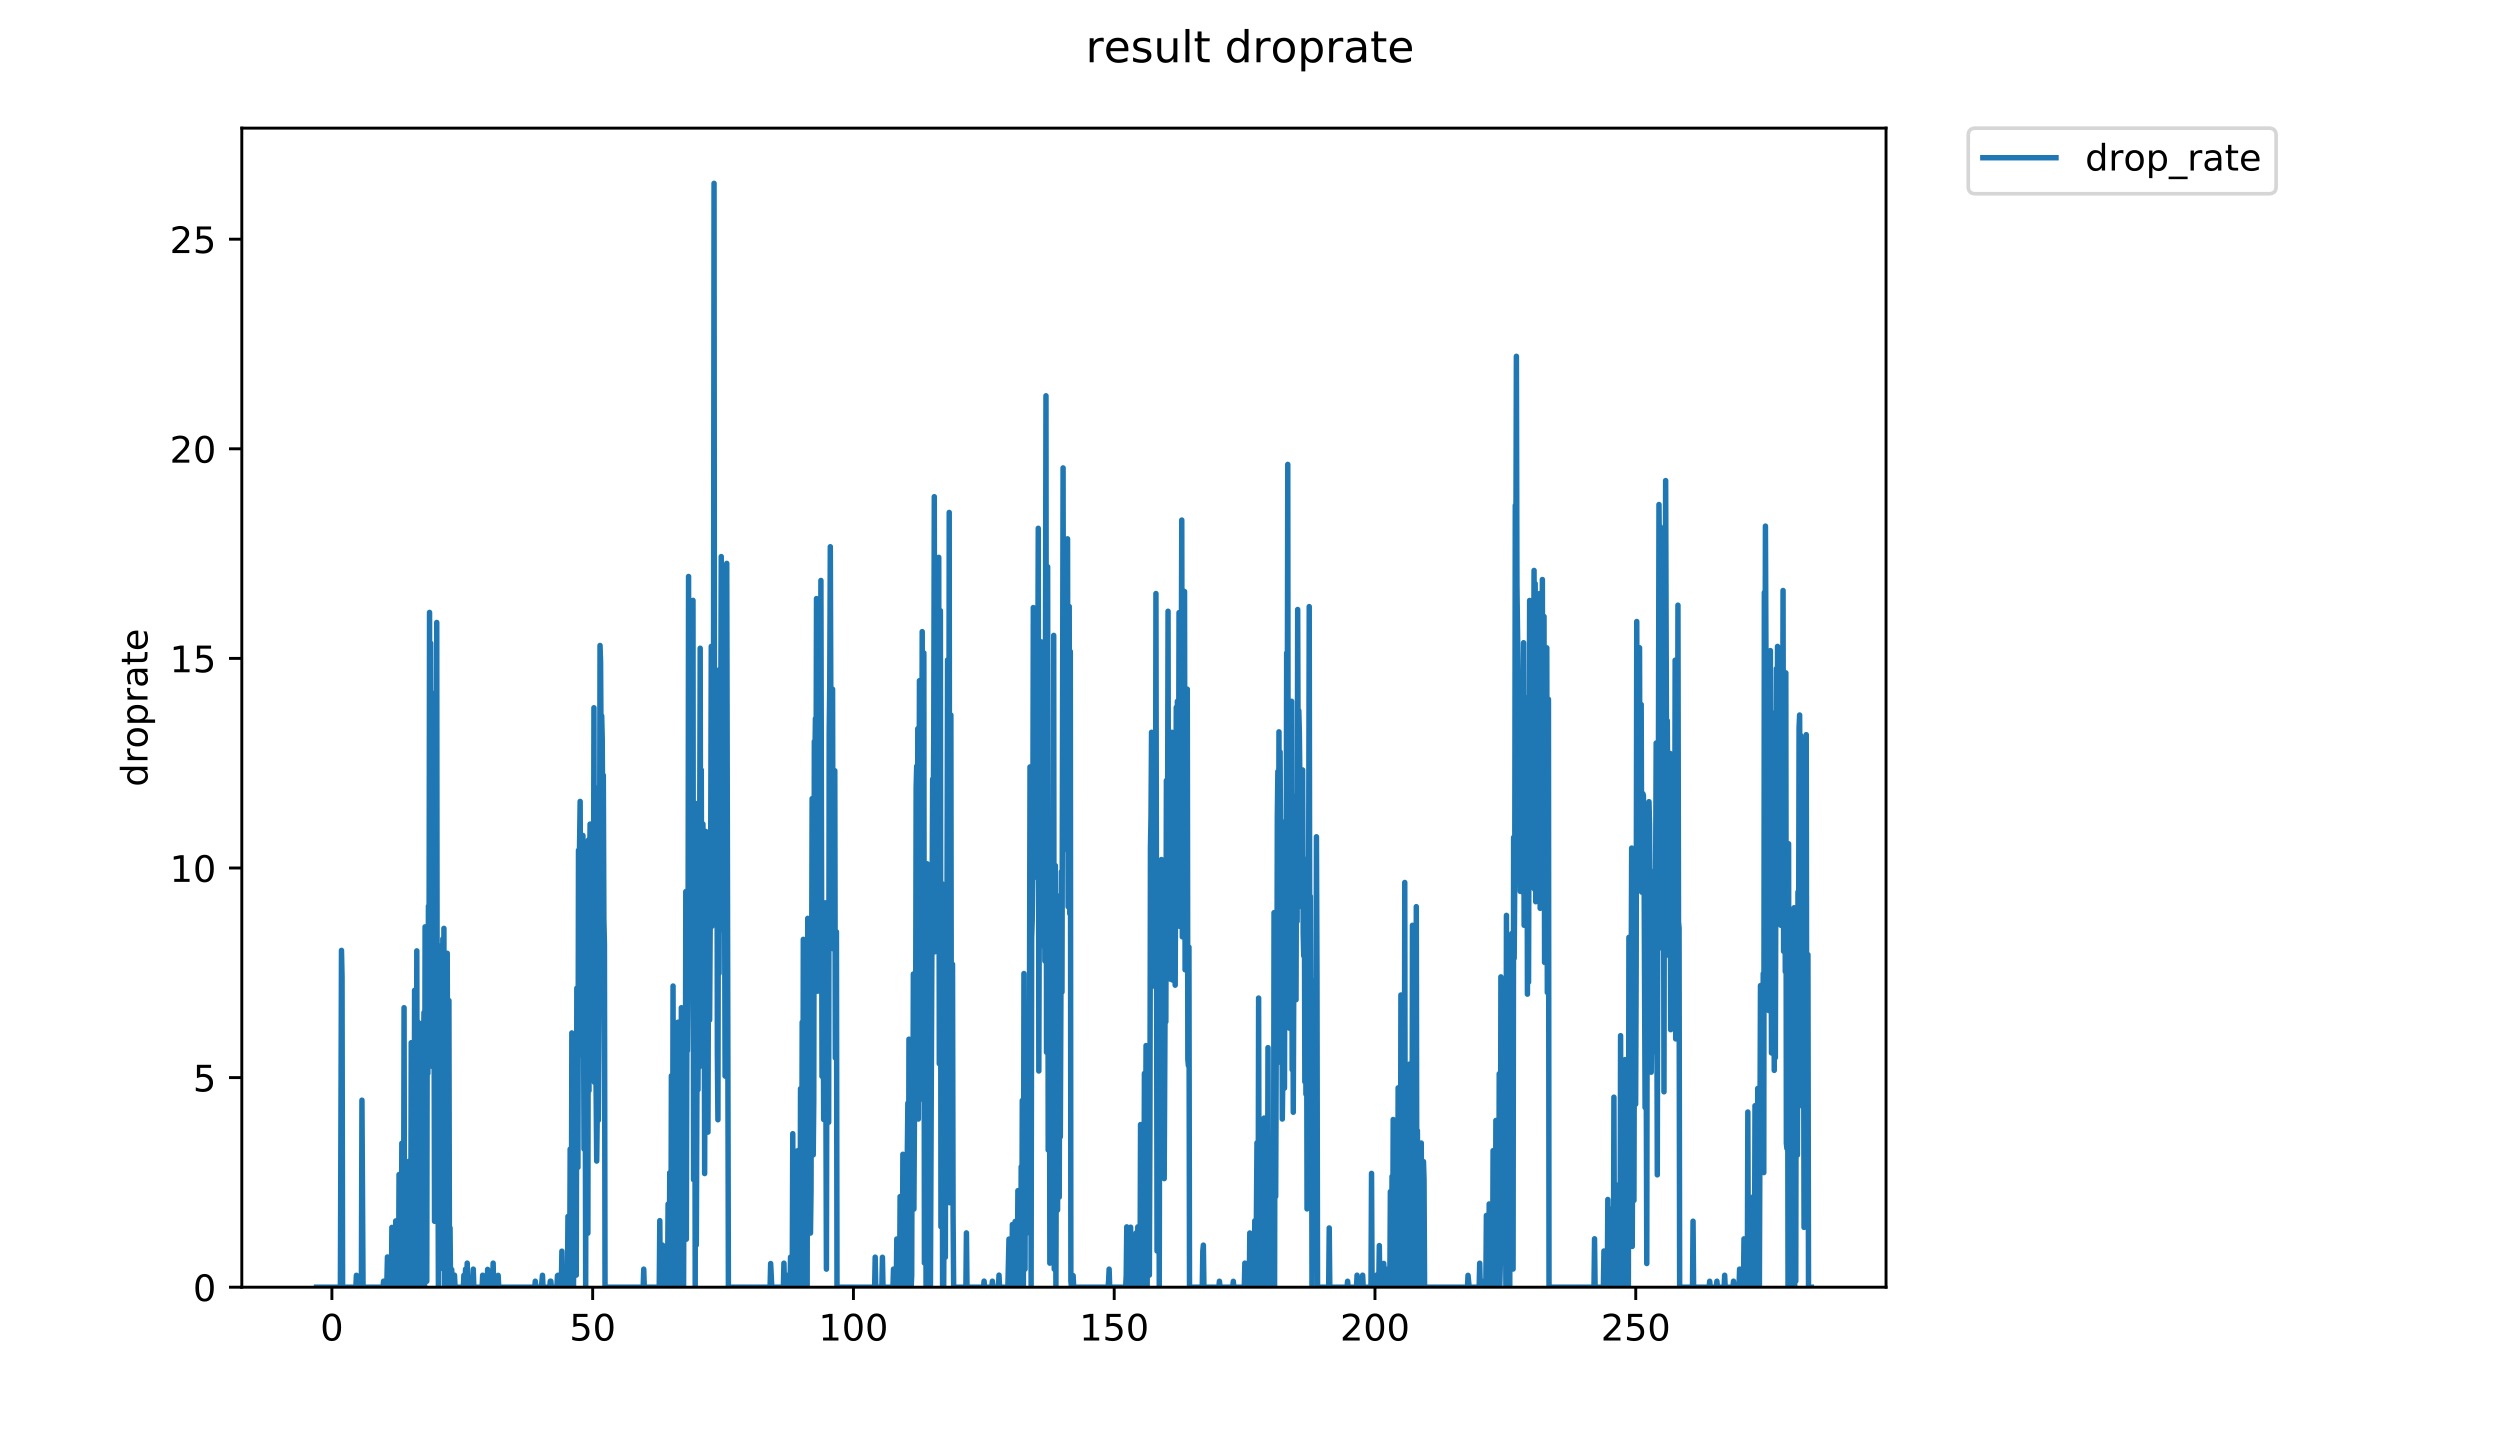 <?xml version="1.0" encoding="utf-8" standalone="no"?>
<!DOCTYPE svg PUBLIC "-//W3C//DTD SVG 1.1//EN"
  "http://www.w3.org/Graphics/SVG/1.1/DTD/svg11.dtd">
<!-- Created with matplotlib (https://matplotlib.org/) -->
<svg height="396pt" version="1.1" viewBox="0 0 684 396" width="684pt" xmlns="http://www.w3.org/2000/svg" xmlns:xlink="http://www.w3.org/1999/xlink">
 <defs>
  <style type="text/css">
*{stroke-linecap:butt;stroke-linejoin:round;}
  </style>
 </defs>
 <g id="figure_1">
  <g id="patch_1">
   <path d="M 0 396 
L 684 396 
L 684 0 
L 0 0 
z
" style="fill:#ffffff;"/>
  </g>
  <g id="axes_1">
   <g id="patch_2">
    <path d="M 66.159 352.174 
L 516.019 352.174 
L 516.019 35.062 
L 66.159 35.062 
z
" style="fill:#ffffff;"/>
   </g>
   <g id="matplotlib.axis_1">
    <g id="xtick_1">
     <g id="line2d_1">
      <defs>
       <path d="M 0 0 
L 0 3.5 
" id="m13d8493b48" style="stroke:#000000;stroke-width:0.8;"/>
      </defs>
      <g>
       <use style="stroke:#000000;stroke-width:0.8;" x="90.806" xlink:href="#m13d8493b48" y="352.174"/>
      </g>
     </g>
     <g id="text_1">
      <!-- 0 -->
      <defs>
       <path d="M 31.781 66.406 
Q 24.172 66.406 20.328 58.906 
Q 16.5 51.422 16.5 36.375 
Q 16.5 21.391 20.328 13.891 
Q 24.172 6.391 31.781 6.391 
Q 39.453 6.391 43.281 13.891 
Q 47.125 21.391 47.125 36.375 
Q 47.125 51.422 43.281 58.906 
Q 39.453 66.406 31.781 66.406 
z
M 31.781 74.219 
Q 44.047 74.219 50.516 64.516 
Q 56.984 54.828 56.984 36.375 
Q 56.984 17.969 50.516 8.266 
Q 44.047 -1.422 31.781 -1.422 
Q 19.531 -1.422 13.062 8.266 
Q 6.594 17.969 6.594 36.375 
Q 6.594 54.828 13.062 64.516 
Q 19.531 74.219 31.781 74.219 
z
" id="DejaVuSans-48"/>
      </defs>
      <g transform="translate(87.625 366.773)scale(0.1 -0.1)">
       <use xlink:href="#DejaVuSans-48"/>
      </g>
     </g>
    </g>
    <g id="xtick_2">
     <g id="line2d_2">
      <g>
       <use style="stroke:#000000;stroke-width:0.8;" x="162.153" xlink:href="#m13d8493b48" y="352.174"/>
      </g>
     </g>
     <g id="text_2">
      <!-- 50 -->
      <defs>
       <path d="M 10.797 72.906 
L 49.516 72.906 
L 49.516 64.594 
L 19.828 64.594 
L 19.828 46.734 
Q 21.969 47.469 24.109 47.828 
Q 26.266 48.188 28.422 48.188 
Q 40.625 48.188 47.75 41.5 
Q 54.891 34.812 54.891 23.391 
Q 54.891 11.625 47.562 5.094 
Q 40.234 -1.422 26.906 -1.422 
Q 22.312 -1.422 17.547 -0.641 
Q 12.797 0.141 7.719 1.703 
L 7.719 11.625 
Q 12.109 9.234 16.797 8.062 
Q 21.484 6.891 26.703 6.891 
Q 35.156 6.891 40.078 11.328 
Q 45.016 15.766 45.016 23.391 
Q 45.016 31 40.078 35.438 
Q 35.156 39.891 26.703 39.891 
Q 22.75 39.891 18.812 39.016 
Q 14.891 38.141 10.797 36.281 
z
" id="DejaVuSans-53"/>
      </defs>
      <g transform="translate(155.791 366.773)scale(0.1 -0.1)">
       <use xlink:href="#DejaVuSans-53"/>
       <use x="63.623" xlink:href="#DejaVuSans-48"/>
      </g>
     </g>
    </g>
    <g id="xtick_3">
     <g id="line2d_3">
      <g>
       <use style="stroke:#000000;stroke-width:0.8;" x="233.5" xlink:href="#m13d8493b48" y="352.174"/>
      </g>
     </g>
     <g id="text_3">
      <!-- 100 -->
      <defs>
       <path d="M 12.406 8.297 
L 28.516 8.297 
L 28.516 63.922 
L 10.984 60.406 
L 10.984 69.391 
L 28.422 72.906 
L 38.281 72.906 
L 38.281 8.297 
L 54.391 8.297 
L 54.391 0 
L 12.406 0 
z
" id="DejaVuSans-49"/>
      </defs>
      <g transform="translate(223.956 366.773)scale(0.1 -0.1)">
       <use xlink:href="#DejaVuSans-49"/>
       <use x="63.623" xlink:href="#DejaVuSans-48"/>
       <use x="127.246" xlink:href="#DejaVuSans-48"/>
      </g>
     </g>
    </g>
    <g id="xtick_4">
     <g id="line2d_4">
      <g>
       <use style="stroke:#000000;stroke-width:0.8;" x="304.847" xlink:href="#m13d8493b48" y="352.174"/>
      </g>
     </g>
     <g id="text_4">
      <!-- 150 -->
      <g transform="translate(295.303 366.773)scale(0.1 -0.1)">
       <use xlink:href="#DejaVuSans-49"/>
       <use x="63.623" xlink:href="#DejaVuSans-53"/>
       <use x="127.246" xlink:href="#DejaVuSans-48"/>
      </g>
     </g>
    </g>
    <g id="xtick_5">
     <g id="line2d_5">
      <g>
       <use style="stroke:#000000;stroke-width:0.8;" x="376.194" xlink:href="#m13d8493b48" y="352.174"/>
      </g>
     </g>
     <g id="text_5">
      <!-- 200 -->
      <defs>
       <path d="M 19.188 8.297 
L 53.609 8.297 
L 53.609 0 
L 7.328 0 
L 7.328 8.297 
Q 12.938 14.109 22.625 23.891 
Q 32.328 33.688 34.812 36.531 
Q 39.547 41.844 41.422 45.531 
Q 43.312 49.219 43.312 52.781 
Q 43.312 58.594 39.234 62.25 
Q 35.156 65.922 28.609 65.922 
Q 23.969 65.922 18.812 64.312 
Q 13.672 62.703 7.812 59.422 
L 7.812 69.391 
Q 13.766 71.781 18.938 73 
Q 24.125 74.219 28.422 74.219 
Q 39.75 74.219 46.484 68.547 
Q 53.219 62.891 53.219 53.422 
Q 53.219 48.922 51.531 44.891 
Q 49.859 40.875 45.406 35.406 
Q 44.188 33.984 37.641 27.219 
Q 31.109 20.453 19.188 8.297 
z
" id="DejaVuSans-50"/>
      </defs>
      <g transform="translate(366.65 366.773)scale(0.1 -0.1)">
       <use xlink:href="#DejaVuSans-50"/>
       <use x="63.623" xlink:href="#DejaVuSans-48"/>
       <use x="127.246" xlink:href="#DejaVuSans-48"/>
      </g>
     </g>
    </g>
    <g id="xtick_6">
     <g id="line2d_6">
      <g>
       <use style="stroke:#000000;stroke-width:0.8;" x="447.541" xlink:href="#m13d8493b48" y="352.174"/>
      </g>
     </g>
     <g id="text_6">
      <!-- 250 -->
      <g transform="translate(437.997 366.773)scale(0.1 -0.1)">
       <use xlink:href="#DejaVuSans-50"/>
       <use x="63.623" xlink:href="#DejaVuSans-53"/>
       <use x="127.246" xlink:href="#DejaVuSans-48"/>
      </g>
     </g>
    </g>
   </g>
   <g id="matplotlib.axis_2">
    <g id="ytick_1">
     <g id="line2d_7">
      <defs>
       <path d="M 0 0 
L -3.5 0 
" id="mad755dd188" style="stroke:#000000;stroke-width:0.8;"/>
      </defs>
      <g>
       <use style="stroke:#000000;stroke-width:0.8;" x="66.159" xlink:href="#mad755dd188" y="352.174"/>
      </g>
     </g>
     <g id="text_7">
      <!-- 0 -->
      <g transform="translate(52.796 355.973)scale(0.1 -0.1)">
       <use xlink:href="#DejaVuSans-48"/>
      </g>
     </g>
    </g>
    <g id="ytick_2">
     <g id="line2d_8">
      <g>
       <use style="stroke:#000000;stroke-width:0.8;" x="66.159" xlink:href="#mad755dd188" y="294.828"/>
      </g>
     </g>
     <g id="text_8">
      <!-- 5 -->
      <g transform="translate(52.796 298.627)scale(0.1 -0.1)">
       <use xlink:href="#DejaVuSans-53"/>
      </g>
     </g>
    </g>
    <g id="ytick_3">
     <g id="line2d_9">
      <g>
       <use style="stroke:#000000;stroke-width:0.8;" x="66.159" xlink:href="#mad755dd188" y="237.482"/>
      </g>
     </g>
     <g id="text_9">
      <!-- 10 -->
      <g transform="translate(46.434 241.281)scale(0.1 -0.1)">
       <use xlink:href="#DejaVuSans-49"/>
       <use x="63.623" xlink:href="#DejaVuSans-48"/>
      </g>
     </g>
    </g>
    <g id="ytick_4">
     <g id="line2d_10">
      <g>
       <use style="stroke:#000000;stroke-width:0.8;" x="66.159" xlink:href="#mad755dd188" y="180.136"/>
      </g>
     </g>
     <g id="text_10">
      <!-- 15 -->
      <g transform="translate(46.434 183.935)scale(0.1 -0.1)">
       <use xlink:href="#DejaVuSans-49"/>
       <use x="63.623" xlink:href="#DejaVuSans-53"/>
      </g>
     </g>
    </g>
    <g id="ytick_5">
     <g id="line2d_11">
      <g>
       <use style="stroke:#000000;stroke-width:0.8;" x="66.159" xlink:href="#mad755dd188" y="122.79"/>
      </g>
     </g>
     <g id="text_11">
      <!-- 20 -->
      <g transform="translate(46.434 126.589)scale(0.1 -0.1)">
       <use xlink:href="#DejaVuSans-50"/>
       <use x="63.623" xlink:href="#DejaVuSans-48"/>
      </g>
     </g>
    </g>
    <g id="ytick_6">
     <g id="line2d_12">
      <g>
       <use style="stroke:#000000;stroke-width:0.8;" x="66.159" xlink:href="#mad755dd188" y="65.443"/>
      </g>
     </g>
     <g id="text_12">
      <!-- 25 -->
      <g transform="translate(46.434 69.243)scale(0.1 -0.1)">
       <use xlink:href="#DejaVuSans-50"/>
       <use x="63.623" xlink:href="#DejaVuSans-53"/>
      </g>
     </g>
    </g>
    <g id="text_13">
     <!-- droprate -->
     <defs>
      <path d="M 45.406 46.391 
L 45.406 75.984 
L 54.391 75.984 
L 54.391 0 
L 45.406 0 
L 45.406 8.203 
Q 42.578 3.328 38.25 0.953 
Q 33.938 -1.422 27.875 -1.422 
Q 17.969 -1.422 11.734 6.484 
Q 5.516 14.406 5.516 27.297 
Q 5.516 40.188 11.734 48.094 
Q 17.969 56 27.875 56 
Q 33.938 56 38.25 53.625 
Q 42.578 51.266 45.406 46.391 
z
M 14.797 27.297 
Q 14.797 17.391 18.875 11.75 
Q 22.953 6.109 30.078 6.109 
Q 37.203 6.109 41.297 11.75 
Q 45.406 17.391 45.406 27.297 
Q 45.406 37.203 41.297 42.844 
Q 37.203 48.484 30.078 48.484 
Q 22.953 48.484 18.875 42.844 
Q 14.797 37.203 14.797 27.297 
z
" id="DejaVuSans-100"/>
      <path d="M 41.109 46.297 
Q 39.594 47.172 37.812 47.578 
Q 36.031 48 33.891 48 
Q 26.266 48 22.188 43.047 
Q 18.109 38.094 18.109 28.812 
L 18.109 0 
L 9.078 0 
L 9.078 54.688 
L 18.109 54.688 
L 18.109 46.188 
Q 20.953 51.172 25.484 53.578 
Q 30.031 56 36.531 56 
Q 37.453 56 38.578 55.875 
Q 39.703 55.766 41.062 55.516 
z
" id="DejaVuSans-114"/>
      <path d="M 30.609 48.391 
Q 23.391 48.391 19.188 42.75 
Q 14.984 37.109 14.984 27.297 
Q 14.984 17.484 19.156 11.844 
Q 23.344 6.203 30.609 6.203 
Q 37.797 6.203 41.984 11.859 
Q 46.188 17.531 46.188 27.297 
Q 46.188 37.016 41.984 42.703 
Q 37.797 48.391 30.609 48.391 
z
M 30.609 56 
Q 42.328 56 49.016 48.375 
Q 55.719 40.766 55.719 27.297 
Q 55.719 13.875 49.016 6.219 
Q 42.328 -1.422 30.609 -1.422 
Q 18.844 -1.422 12.172 6.219 
Q 5.516 13.875 5.516 27.297 
Q 5.516 40.766 12.172 48.375 
Q 18.844 56 30.609 56 
z
" id="DejaVuSans-111"/>
      <path d="M 18.109 8.203 
L 18.109 -20.797 
L 9.078 -20.797 
L 9.078 54.688 
L 18.109 54.688 
L 18.109 46.391 
Q 20.953 51.266 25.266 53.625 
Q 29.594 56 35.594 56 
Q 45.562 56 51.781 48.094 
Q 58.016 40.188 58.016 27.297 
Q 58.016 14.406 51.781 6.484 
Q 45.562 -1.422 35.594 -1.422 
Q 29.594 -1.422 25.266 0.953 
Q 20.953 3.328 18.109 8.203 
z
M 48.688 27.297 
Q 48.688 37.203 44.609 42.844 
Q 40.531 48.484 33.406 48.484 
Q 26.266 48.484 22.188 42.844 
Q 18.109 37.203 18.109 27.297 
Q 18.109 17.391 22.188 11.75 
Q 26.266 6.109 33.406 6.109 
Q 40.531 6.109 44.609 11.75 
Q 48.688 17.391 48.688 27.297 
z
" id="DejaVuSans-112"/>
      <path d="M 34.281 27.484 
Q 23.391 27.484 19.188 25 
Q 14.984 22.516 14.984 16.5 
Q 14.984 11.719 18.141 8.906 
Q 21.297 6.109 26.703 6.109 
Q 34.188 6.109 38.703 11.406 
Q 43.219 16.703 43.219 25.484 
L 43.219 27.484 
z
M 52.203 31.203 
L 52.203 0 
L 43.219 0 
L 43.219 8.297 
Q 40.141 3.328 35.547 0.953 
Q 30.953 -1.422 24.312 -1.422 
Q 15.922 -1.422 10.953 3.297 
Q 6 8.016 6 15.922 
Q 6 25.141 12.172 29.828 
Q 18.359 34.516 30.609 34.516 
L 43.219 34.516 
L 43.219 35.406 
Q 43.219 41.609 39.141 45 
Q 35.062 48.391 27.688 48.391 
Q 23 48.391 18.547 47.266 
Q 14.109 46.141 10.016 43.891 
L 10.016 52.203 
Q 14.938 54.109 19.578 55.047 
Q 24.219 56 28.609 56 
Q 40.484 56 46.344 49.844 
Q 52.203 43.703 52.203 31.203 
z
" id="DejaVuSans-97"/>
      <path d="M 18.312 70.219 
L 18.312 54.688 
L 36.812 54.688 
L 36.812 47.703 
L 18.312 47.703 
L 18.312 18.016 
Q 18.312 11.328 20.141 9.422 
Q 21.969 7.516 27.594 7.516 
L 36.812 7.516 
L 36.812 0 
L 27.594 0 
Q 17.188 0 13.234 3.875 
Q 9.281 7.766 9.281 18.016 
L 9.281 47.703 
L 2.688 47.703 
L 2.688 54.688 
L 9.281 54.688 
L 9.281 70.219 
z
" id="DejaVuSans-116"/>
      <path d="M 56.203 29.594 
L 56.203 25.203 
L 14.891 25.203 
Q 15.484 15.922 20.484 11.062 
Q 25.484 6.203 34.422 6.203 
Q 39.594 6.203 44.453 7.469 
Q 49.312 8.734 54.109 11.281 
L 54.109 2.781 
Q 49.266 0.734 44.188 -0.344 
Q 39.109 -1.422 33.891 -1.422 
Q 20.797 -1.422 13.156 6.188 
Q 5.516 13.812 5.516 26.812 
Q 5.516 40.234 12.766 48.109 
Q 20.016 56 32.328 56 
Q 43.359 56 49.781 48.891 
Q 56.203 41.797 56.203 29.594 
z
M 47.219 32.234 
Q 47.125 39.594 43.094 43.984 
Q 39.062 48.391 32.422 48.391 
Q 24.906 48.391 20.391 44.141 
Q 15.875 39.891 15.188 32.172 
z
" id="DejaVuSans-101"/>
     </defs>
     <g transform="translate(40.354 215.236)rotate(-90)scale(0.1 -0.1)">
      <use xlink:href="#DejaVuSans-100"/>
      <use x="63.477" xlink:href="#DejaVuSans-114"/>
      <use x="104.559" xlink:href="#DejaVuSans-111"/>
      <use x="165.74" xlink:href="#DejaVuSans-112"/>
      <use x="229.217" xlink:href="#DejaVuSans-114"/>
      <use x="270.33" xlink:href="#DejaVuSans-97"/>
      <use x="331.609" xlink:href="#DejaVuSans-116"/>
      <use x="370.818" xlink:href="#DejaVuSans-101"/>
     </g>
    </g>
   </g>
   <g id="line2d_13">
    <path clip-path="url(#p48b1f4ef3b)" d="M 86.607 352.174 
L 93.129 352.174 
L 93.43 260.025 
L 93.582 267.338 
L 93.733 352.174 
L 97.359 352.174 
L 97.512 348.925 
L 97.665 352.174 
L 98.877 352.174 
L 99.027 301.016 
L 99.327 352.174 
L 104.796 352.174 
L 104.946 350.526 
L 105.097 352.174 
L 105.703 352.174 
L 105.853 350.533 
L 106.004 343.911 
L 106.155 352.174 
L 107.068 352.174 
L 107.219 335.813 
L 107.52 352.174 
L 108.122 352.174 
L 108.273 334.048 
L 108.423 352.174 
L 109.027 352.174 
L 109.18 321.352 
L 109.34 352.174 
L 109.643 352.174 
L 109.793 340.672 
L 109.944 312.795 
L 110.095 352.174 
L 110.397 352.174 
L 110.55 275.713 
L 110.701 352.174 
L 111.002 352.174 
L 111.153 324.28 
L 111.303 330.69 
L 111.454 352.174 
L 111.755 352.174 
L 111.907 317.717 
L 112.06 352.174 
L 112.363 352.174 
L 112.515 285.284 
L 112.669 352.174 
L 112.973 352.174 
L 113.126 334.253 
L 113.277 352.174 
L 113.43 270.947 
L 113.581 352.174 
L 113.883 352.174 
L 114.034 260.157 
L 114.184 352.174 
L 114.334 279.563 
L 114.486 352.174 
L 114.637 317.717 
L 114.788 352.174 
L 114.94 337.47 
L 115.09 350.529 
L 115.241 280.082 
L 115.393 334.202 
L 115.545 335.883 
L 115.695 286.259 
L 115.847 288.183 
L 115.998 277.02 
L 116.15 352.174 
L 116.301 253.585 
L 116.453 329.431 
L 116.606 324.479 
L 116.76 350.561 
L 116.91 266.974 
L 117.063 293.691 
L 117.217 247.908 
L 117.371 274.745 
L 117.523 167.555 
L 117.674 273.975 
L 117.826 175.975 
L 117.978 262.316 
L 118.129 227.829 
L 118.433 291.896 
L 118.585 254.147 
L 118.736 265.46 
L 118.887 334.151 
L 119.189 189.502 
L 119.34 243.726 
L 119.491 170.305 
L 119.642 316.025 
L 119.793 303.09 
L 119.944 352.174 
L 120.095 258.782 
L 120.247 304.727 
L 120.399 292.236 
L 120.55 299.518 
L 120.852 266.974 
L 121.004 335.836 
L 121.155 256.871 
L 121.305 347.231 
L 121.456 254.007 
L 121.607 352.174 
L 121.758 261.671 
L 121.909 352.174 
L 122.216 352.174 
L 122.367 260.812 
L 122.518 329.236 
L 122.823 273.752 
L 122.974 348.897 
L 123.127 335.952 
L 123.279 352.174 
L 123.434 350.579 
L 123.588 347.342 
L 123.739 352.174 
L 124.196 352.174 
L 124.347 348.883 
L 124.506 352.174 
L 126.766 352.174 
L 126.918 348.907 
L 127.07 352.174 
L 127.223 352.174 
L 127.373 347.245 
L 127.523 352.174 
L 127.675 352.174 
L 127.825 345.592 
L 127.976 352.174 
L 129.034 352.174 
L 129.185 350.538 
L 129.337 350.543 
L 129.487 347.238 
L 129.639 352.174 
L 131.903 352.174 
L 132.055 348.902 
L 132.207 352.174 
L 132.358 350.529 
L 132.508 352.174 
L 133.262 352.174 
L 133.415 347.307 
L 133.566 352.174 
L 134.774 352.174 
L 134.924 345.592 
L 135.076 352.174 
L 136.144 352.174 
L 136.297 348.939 
L 136.448 352.174 
L 146.301 352.174 
L 146.453 350.543 
L 146.603 352.174 
L 148.115 352.174 
L 148.419 348.92 
L 148.572 352.174 
L 150.404 352.174 
L 150.554 350.538 
L 150.705 350.529 
L 150.856 352.174 
L 152.366 352.174 
L 152.524 349.028 
L 152.675 348.907 
L 152.825 352.174 
L 153.579 352.174 
L 153.73 342.329 
L 153.881 352.174 
L 154.485 352.174 
L 154.636 348.888 
L 154.786 352.174 
L 155.238 352.174 
L 155.392 332.817 
L 155.545 352.174 
L 155.847 352.174 
L 155.998 314.382 
L 156.149 352.174 
L 156.302 352.174 
L 156.455 282.615 
L 156.609 345.731 
L 156.764 352.174 
L 156.915 352.174 
L 157.065 314.273 
L 157.216 305.967 
L 157.367 304.794 
L 157.517 286.069 
L 157.667 348.878 
L 157.819 270.368 
L 158.121 319.405 
L 158.274 232.636 
L 158.429 241.337 
L 158.73 219.269 
L 158.881 255.228 
L 159.031 256.734 
L 159.184 288.637 
L 159.334 236.988 
L 159.484 228.583 
L 159.788 314.382 
L 160.089 276.263 
L 160.239 352.174 
L 160.39 260.025 
L 160.54 322.512 
L 160.69 253.159 
L 160.841 337.407 
L 160.993 229.814 
L 161.145 298.412 
L 161.296 240.279 
L 161.446 225.47 
L 161.597 264.962 
L 161.747 235.343 
L 161.898 284.611 
L 162.048 227.115 
L 162.199 238.471 
L 162.349 268.132 
L 162.502 193.643 
L 162.652 296.146 
L 162.803 215.4 
L 162.953 281.315 
L 163.255 317.668 
L 163.407 304.591 
L 163.557 273.19 
L 163.709 306.493 
L 164.015 261.457 
L 164.166 176.608 
L 164.317 181.041 
L 164.467 205.723 
L 164.618 195.85 
L 164.768 202.001 
L 164.918 228.583 
L 165.068 212.105 
L 165.219 251.654 
L 165.372 258.217 
L 165.533 352.174 
L 175.976 352.174 
L 176.126 347.238 
L 176.277 352.174 
L 180.367 352.174 
L 180.518 333.969 
L 180.667 352.174 
L 181.121 352.174 
L 181.271 340.656 
L 181.422 352.174 
L 181.872 352.174 
L 182.024 348.916 
L 182.176 352.174 
L 182.634 352.174 
L 182.786 329.431 
L 182.939 337.512 
L 183.089 352.174 
L 183.239 320.864 
L 183.392 352.174 
L 183.542 352.174 
L 183.692 294.332 
L 183.845 352.174 
L 183.996 345.602 
L 184.146 269.78 
L 184.296 352.174 
L 184.447 299.366 
L 184.597 352.174 
L 184.747 314.218 
L 184.897 352.174 
L 185.048 312.738 
L 185.198 352.174 
L 185.349 352.174 
L 185.499 279.668 
L 185.651 352.174 
L 185.808 288.983 
L 185.959 352.174 
L 186.11 306.166 
L 186.264 352.174 
L 186.419 275.713 
L 186.723 334.021 
L 186.873 301.163 
L 187.025 352.174 
L 187.175 304.454 
L 187.327 293.274 
L 187.478 330.874 
L 187.631 243.943 
L 187.782 339.048 
L 187.935 280.593 
L 188.088 287.468 
L 188.239 270.016 
L 188.389 157.725 
L 188.539 250.006 
L 188.841 169.522 
L 188.993 268.969 
L 189.146 253.497 
L 189.296 207.161 
L 189.449 257.683 
L 189.601 164.26 
L 189.753 322.766 
L 189.903 315.973 
L 190.055 237.971 
L 190.207 352.174 
L 190.358 219.837 
L 190.509 340.639 
L 190.813 263.823 
L 190.964 298.182 
L 191.118 253.636 
L 191.27 291.981 
L 191.572 177.358 
L 191.722 266.485 
L 191.873 210.66 
L 192.024 273.19 
L 192.327 225.46 
L 192.483 270.707 
L 192.634 234.708 
L 192.785 321.088 
L 193.087 227.473 
L 193.391 304.929 
L 193.542 279.979 
L 193.693 309.756 
L 193.847 259.837 
L 194.153 279.07 
L 194.456 227.115 
L 194.607 176.859 
L 194.758 253.443 
L 194.908 187.386 
L 195.06 244.19 
L 195.212 194.371 
L 195.363 50.163 
L 195.514 252.513 
L 195.815 185.499 
L 195.967 249.683 
L 196.119 190.429 
L 196.27 288.365 
L 196.422 306.363 
L 196.574 220.025 
L 196.727 266.317 
L 196.878 183.171 
L 197.03 254.564 
L 197.333 152.282 
L 197.484 250.444 
L 197.634 164.046 
L 197.786 235.843 
L 198.086 181.954 
L 198.386 294.415 
L 198.537 193.522 
L 198.687 235.677 
L 198.837 154.144 
L 199.287 352.174 
L 210.696 352.174 
L 210.849 345.704 
L 211.163 352.174 
L 214.332 352.174 
L 214.483 345.602 
L 214.634 352.174 
L 215.389 352.174 
L 215.541 348.911 
L 215.691 348.874 
L 215.842 352.174 
L 216.144 352.174 
L 216.295 343.947 
L 216.446 352.174 
L 216.747 352.174 
L 216.901 310.174 
L 217.058 352.174 
L 217.362 352.174 
L 217.513 340.738 
L 217.665 345.611 
L 217.817 326.108 
L 217.968 352.174 
L 218.12 352.174 
L 218.272 314.81 
L 218.422 352.174 
L 218.723 322.512 
L 218.874 352.174 
L 219.025 297.872 
L 219.178 352.174 
L 219.329 342.315 
L 219.479 279.668 
L 219.631 352.174 
L 219.782 257.007 
L 219.933 342.315 
L 220.235 283.162 
L 220.386 317.569 
L 220.537 324.36 
L 220.687 277.913 
L 220.837 352.174 
L 220.993 251.258 
L 221.294 321.043 
L 221.444 310.977 
L 221.595 271.428 
L 221.745 337.365 
L 221.895 325.77 
L 222.196 218.504 
L 222.498 315.973 
L 222.649 301.09 
L 222.8 202.861 
L 222.95 208.602 
L 223.099 196.603 
L 223.249 221.617 
L 223.399 163.775 
L 223.699 271.195 
L 223.85 194.431 
L 224 260.025 
L 224.151 253.443 
L 224.301 217.435 
L 224.451 211.498 
L 224.601 158.817 
L 224.901 294.498 
L 225.051 282.664 
L 225.201 256.46 
L 225.353 306.297 
L 225.503 279.668 
L 225.653 297.716 
L 225.804 247.012 
L 226.106 347.238 
L 226.26 268.528 
L 226.412 296.546 
L 226.562 259.893 
L 226.716 307.07 
L 226.866 200.569 
L 227.016 187.149 
L 227.172 149.588 
L 227.327 195.412 
L 227.481 191.765 
L 227.636 206.202 
L 227.79 188.557 
L 227.942 259.576 
L 228.096 232.298 
L 228.247 226.013 
L 228.397 210.863 
L 228.547 289.465 
L 228.848 254.949 
L 228.999 352.174 
L 239.299 352.174 
L 239.45 343.958 
L 239.607 352.174 
L 241.281 352.174 
L 241.433 343.994 
L 241.587 352.174 
L 244.312 352.174 
L 244.462 347.223 
L 244.612 352.174 
L 245.213 352.174 
L 245.363 338.991 
L 245.667 352.174 
L 246.119 352.174 
L 246.269 327.385 
L 246.419 350.524 
L 246.569 352.174 
L 246.875 352.174 
L 247.024 315.816 
L 247.325 352.174 
L 247.474 352.174 
L 247.783 320.665 
L 247.933 348.893 
L 248.235 316.179 
L 248.388 301.814 
L 248.538 352.174 
L 248.688 284.319 
L 248.839 352.174 
L 248.992 352.174 
L 249.142 309.329 
L 249.292 352.174 
L 249.442 348.878 
L 249.593 291.377 
L 249.744 316.076 
L 249.894 266.485 
L 250.045 330.813 
L 250.197 304.996 
L 250.502 288.456 
L 250.654 215.519 
L 250.806 209.628 
L 250.956 264.837 
L 251.107 199.361 
L 251.258 306.166 
L 251.562 186.236 
L 251.712 292.765 
L 252.014 206.351 
L 252.165 234.036 
L 252.316 172.813 
L 252.616 300.943 
L 252.766 178.648 
L 252.916 345.564 
L 253.215 248.059 
L 253.365 352.174 
L 253.665 236.323 
L 253.815 352.174 
L 253.965 309.206 
L 254.265 352.174 
L 254.415 246.253 
L 254.564 352.174 
L 255.166 213.153 
L 255.32 225.818 
L 255.471 200.447 
L 255.623 135.897 
L 255.774 260.42 
L 256.082 165.578 
L 256.236 255.387 
L 256.386 209.424 
L 256.536 208.809 
L 256.689 253.357 
L 256.839 152.494 
L 256.989 291.027 
L 257.139 257.974 
L 257.289 167.08 
L 257.439 335.624 
L 257.589 315.764 
L 257.739 241.766 
L 257.89 352.174 
L 258.041 279.979 
L 258.193 352.174 
L 258.5 288.274 
L 258.651 343.97 
L 258.802 262.059 
L 258.954 262.059 
L 259.103 244.908 
L 259.254 180.548 
L 259.405 293.021 
L 259.556 271.544 
L 259.706 140.207 
L 259.856 329.071 
L 260.157 195.626 
L 260.307 306.034 
L 260.457 294.415 
L 260.609 263.823 
L 260.76 332.484 
L 260.918 352.174 
L 264.266 352.174 
L 264.416 337.322 
L 264.567 352.174 
L 269.095 352.174 
L 269.245 350.522 
L 269.395 352.174 
L 271.366 352.174 
L 271.517 350.54 
L 271.67 352.174 
L 273.178 352.174 
L 273.329 348.874 
L 273.479 352.174 
L 275.754 352.174 
L 276.056 339.01 
L 276.21 352.174 
L 276.671 352.174 
L 276.829 350.594 
L 276.988 335.033 
L 277.139 352.174 
L 277.591 352.174 
L 277.743 334.202 
L 277.893 352.174 
L 278.194 352.174 
L 278.344 348.869 
L 278.494 325.77 
L 278.644 352.174 
L 278.794 352.174 
L 278.944 327.42 
L 279.094 352.174 
L 279.246 352.174 
L 279.396 319.217 
L 279.547 352.174 
L 279.697 301.09 
L 279.848 347.245 
L 279.998 352.174 
L 280.149 266.361 
L 280.299 343.947 
L 280.45 347.238 
L 280.603 277.657 
L 280.903 337.365 
L 281.054 281.417 
L 281.205 289.913 
L 281.356 309.452 
L 281.507 283.457 
L 281.659 278.443 
L 281.81 209.831 
L 281.961 210.66 
L 282.111 352.174 
L 282.261 256.597 
L 282.412 251.798 
L 282.562 238.307 
L 282.713 166.231 
L 282.864 209.831 
L 283.015 191.145 
L 283.165 186.453 
L 283.467 214.346 
L 283.618 187.859 
L 283.769 240.118 
L 284.07 144.542 
L 284.22 293.021 
L 284.521 189.034 
L 284.671 240.279 
L 284.822 175.598 
L 284.972 218.696 
L 285.274 182.929 
L 285.577 258.915 
L 285.727 210.66 
L 285.877 262.932 
L 286.178 108.288 
L 286.329 287.907 
L 286.632 155.047 
L 286.783 314.65 
L 286.934 314.273 
L 287.084 233.867 
L 287.235 345.602 
L 287.536 268.132 
L 287.687 273.076 
L 287.84 240.555 
L 287.99 268.253 
L 288.142 252.513 
L 288.294 173.837 
L 288.444 347.245 
L 288.745 236.823 
L 288.895 352.174 
L 289.197 245.062 
L 289.35 331.085 
L 289.502 284.04 
L 289.653 281.72 
L 289.804 327.527 
L 289.955 274.946 
L 290.105 311.036 
L 290.406 238.471 
L 290.556 271.428 
L 290.859 128.025 
L 291.015 232.537 
L 291.321 151.996 
L 291.471 221.804 
L 291.622 157.725 
L 291.772 197.496 
L 291.923 195.33 
L 292.079 147.424 
L 292.231 248.056 
L 292.536 165.922 
L 292.688 249.973 
L 292.839 178.249 
L 292.99 350.465 
L 293.14 352.174 
L 293.449 352.174 
L 293.606 349.006 
L 293.762 352.174 
L 303.157 352.174 
L 303.309 350.543 
L 303.459 347.238 
L 303.612 352.174 
L 307.983 352.174 
L 308.133 348.878 
L 308.283 335.672 
L 308.433 352.174 
L 309.034 352.174 
L 309.185 350.531 
L 309.336 335.766 
L 309.49 352.174 
L 309.949 352.174 
L 310.1 348.888 
L 310.25 352.174 
L 310.551 352.174 
L 310.701 350.524 
L 310.851 337.322 
L 311.002 352.174 
L 311.152 352.174 
L 311.302 335.672 
L 311.453 352.174 
L 311.604 352.174 
L 311.754 335.672 
L 311.904 352.174 
L 312.054 307.681 
L 312.204 352.174 
L 312.357 322.974 
L 312.507 352.174 
L 312.657 352.174 
L 312.807 317.519 
L 312.957 347.223 
L 313.11 293.691 
L 313.262 352.174 
L 313.562 286.069 
L 313.712 352.174 
L 313.862 352.174 
L 314.013 289.465 
L 314.163 322.555 
L 314.313 309.268 
L 314.464 348.874 
L 314.614 309.268 
L 314.764 231.706 
L 314.914 223.455 
L 315.064 200.351 
L 315.214 215.203 
L 315.364 266.238 
L 315.514 256.46 
L 315.665 269.78 
L 315.815 264.837 
L 315.965 238.143 
L 316.115 257.974 
L 316.265 162.396 
L 316.565 342.273 
L 316.716 250.444 
L 317.022 287.468 
L 317.174 352.174 
L 317.324 258.11 
L 317.474 309.268 
L 317.774 235.175 
L 317.924 312.511 
L 318.075 297.794 
L 318.225 320.864 
L 318.375 285.974 
L 318.525 322.47 
L 318.825 262.932 
L 318.975 279.563 
L 319.125 213.553 
L 319.425 234.838 
L 319.578 167.239 
L 319.728 261.541 
L 319.88 218.012 
L 320.18 267.89 
L 320.33 221.804 
L 320.48 266.238 
L 320.63 200.351 
L 320.78 268.132 
L 320.931 251.509 
L 321.081 219.964 
L 321.381 263.061 
L 321.53 269.543 
L 321.83 193.522 
L 321.981 251.942 
L 322.131 191.869 
L 322.281 236.49 
L 322.433 229.814 
L 322.583 167.612 
L 322.734 253.443 
L 322.884 170.647 
L 323.034 238.143 
L 323.333 142.291 
L 323.484 256.322 
L 323.634 161.568 
L 323.786 250.59 
L 324.088 161.841 
L 324.239 265.336 
L 324.39 203.074 
L 324.69 264.585 
L 324.84 188.564 
L 324.991 289.824 
L 325.143 291.551 
L 325.294 259.126 
L 325.447 352.174 
L 328.939 352.174 
L 329.089 342.258 
L 329.24 340.672 
L 329.39 352.174 
L 333.482 352.174 
L 333.634 350.545 
L 333.789 352.174 
L 337.282 352.174 
L 337.436 350.57 
L 337.587 352.174 
L 340.441 352.174 
L 340.591 345.602 
L 340.742 347.223 
L 340.894 352.174 
L 341.345 352.174 
L 341.495 345.564 
L 341.645 352.174 
L 341.795 352.174 
L 341.945 337.343 
L 342.095 352.174 
L 342.246 343.958 
L 342.397 352.174 
L 342.854 352.174 
L 343.004 340.656 
L 343.154 352.174 
L 343.304 334.021 
L 343.454 352.174 
L 343.604 352.174 
L 343.906 312.682 
L 344.056 352.174 
L 344.207 352.174 
L 344.357 273.076 
L 344.51 352.174 
L 344.66 352.174 
L 344.811 334.048 
L 344.961 352.174 
L 345.112 332.428 
L 345.263 352.174 
L 345.414 352.174 
L 345.564 348.869 
L 345.714 352.174 
L 345.863 305.901 
L 346.013 352.174 
L 346.464 352.174 
L 346.615 343.958 
L 346.768 352.174 
L 346.919 286.636 
L 347.069 352.174 
L 347.219 324.16 
L 347.369 352.174 
L 347.519 352.174 
L 347.669 345.564 
L 347.821 352.174 
L 347.972 322.64 
L 348.122 352.174 
L 348.273 311.095 
L 348.423 352.174 
L 348.573 249.711 
L 348.723 352.174 
L 348.873 279.459 
L 349.022 327.349 
L 349.173 287.999 
L 349.323 291.027 
L 349.473 223.455 
L 349.624 211.065 
L 349.775 273.303 
L 349.927 200.231 
L 350.077 284.997 
L 350.228 205.723 
L 350.379 235.343 
L 350.682 225.1 
L 350.833 306.166 
L 350.983 294.415 
L 351.133 294.332 
L 351.283 224.922 
L 351.433 297.716 
L 351.583 234.668 
L 351.732 266.361 
L 351.882 251.218 
L 352.032 178.648 
L 352.182 211.903 
L 352.333 127.062 
L 352.484 273.415 
L 352.634 208.396 
L 352.784 281.315 
L 352.934 256.322 
L 353.084 259.627 
L 353.234 267.89 
L 353.384 191.869 
L 353.534 292.68 
L 353.685 244.344 
L 353.836 304.317 
L 353.987 265.211 
L 354.138 266.852 
L 354.289 249.098 
L 354.44 217.82 
L 354.592 273.528 
L 354.743 224.374 
L 354.894 252.085 
L 355.045 166.763 
L 355.195 217.435 
L 355.346 194.431 
L 355.496 200.132 
L 355.949 240.118 
L 356.099 239.957 
L 356.249 248.208 
L 356.4 210.66 
L 356.551 255.505 
L 356.702 261.541 
L 356.852 235.006 
L 357.001 295.985 
L 357.152 248.208 
L 357.302 299.366 
L 357.452 250.006 
L 357.603 330.752 
L 357.903 248.208 
L 358.054 235.51 
L 358.204 165.964 
L 358.354 271.195 
L 358.505 245.216 
L 358.655 291.115 
L 358.805 268.132 
L 358.959 352.174 
L 359.109 276.263 
L 359.259 289.645 
L 359.41 319.311 
L 359.561 268.373 
L 359.717 291.558 
L 359.875 279.704 
L 360.026 319.591 
L 360.176 228.937 
L 360.326 267.478 
L 360.48 352.174 
L 363.523 352.174 
L 363.676 335.975 
L 363.832 352.174 
L 368.548 352.174 
L 368.701 350.552 
L 368.852 352.174 
L 371.142 352.174 
L 371.293 348.897 
L 371.451 352.174 
L 372.67 352.174 
L 372.822 348.897 
L 372.976 352.174 
L 375.098 352.174 
L 375.251 321.036 
L 375.403 352.174 
L 376.621 352.174 
L 376.772 348.776 
L 376.922 352.174 
L 377.226 352.174 
L 377.378 340.786 
L 377.529 352.174 
L 378.435 352.174 
L 378.588 345.685 
L 378.894 352.174 
L 379.044 352.174 
L 379.194 347.231 
L 379.346 352.174 
L 379.649 352.174 
L 379.8 347.245 
L 379.951 352.174 
L 380.252 352.174 
L 380.404 326.033 
L 380.554 352.174 
L 380.705 352.174 
L 380.861 321.866 
L 381.021 352.174 
L 381.177 306.297 
L 381.327 352.174 
L 381.477 333.995 
L 381.627 335.672 
L 381.777 352.174 
L 381.927 307.553 
L 382.077 352.174 
L 382.229 316.282 
L 382.379 352.174 
L 382.529 297.637 
L 382.679 348.869 
L 382.831 298.259 
L 382.983 345.639 
L 383.135 352.174 
L 383.287 272.232 
L 383.438 352.174 
L 383.588 350.526 
L 383.739 352.174 
L 383.89 304.386 
L 384.19 350.524 
L 384.34 241.448 
L 384.491 348.897 
L 384.641 309.206 
L 384.791 352.174 
L 384.942 352.174 
L 385.093 321.043 
L 385.245 352.174 
L 385.395 317.569 
L 385.545 352.174 
L 385.695 291.115 
L 385.845 352.174 
L 385.995 314.164 
L 386.296 352.174 
L 386.446 253.159 
L 386.597 352.174 
L 386.748 293.021 
L 386.899 352.174 
L 387.049 302.667 
L 387.201 352.174 
L 387.351 337.343 
L 387.501 248.059 
L 387.651 340.606 
L 387.801 309.329 
L 387.953 352.174 
L 388.103 324.16 
L 388.254 352.174 
L 388.405 352.174 
L 388.555 314.327 
L 388.706 352.174 
L 388.857 312.738 
L 389.007 352.174 
L 389.31 352.174 
L 389.462 317.816 
L 389.614 322.682 
L 389.765 352.174 
L 401.497 352.174 
L 401.65 348.934 
L 401.959 352.174 
L 404.696 352.174 
L 404.847 345.62 
L 404.999 352.174 
L 405.301 352.174 
L 405.453 350.538 
L 405.606 352.174 
L 405.907 352.174 
L 406.066 350.603 
L 406.217 352.174 
L 406.523 352.174 
L 406.675 332.541 
L 406.83 352.174 
L 407.29 352.174 
L 407.443 329.398 
L 407.598 352.174 
L 407.902 352.174 
L 408.053 337.343 
L 408.204 352.174 
L 408.355 352.174 
L 408.507 314.81 
L 408.661 352.174 
L 408.812 340.738 
L 409.119 352.174 
L 409.271 306.558 
L 409.422 352.174 
L 409.574 345.639 
L 409.881 317.226 
L 410.032 352.174 
L 410.185 293.774 
L 410.337 352.174 
L 410.488 345.611 
L 410.643 267.276 
L 410.794 339.048 
L 410.945 275.056 
L 411.096 316.179 
L 411.249 311.618 
L 411.403 270.136 
L 411.709 329.334 
L 411.86 316.025 
L 412.011 352.174 
L 412.162 250.444 
L 412.465 340.656 
L 412.617 269.205 
L 412.768 314.436 
L 412.919 271.66 
L 413.069 352.174 
L 413.221 303.16 
L 413.372 302.95 
L 413.526 314.915 
L 413.676 255.367 
L 413.977 347.216 
L 414.129 229.114 
L 414.279 262.187 
L 414.43 242.083 
L 414.581 138.257 
L 414.732 154.995 
L 414.883 97.485 
L 415.034 160.2 
L 415.339 184.133 
L 415.49 227.473 
L 415.642 222.736 
L 415.793 211.266 
L 415.944 243.881 
L 416.095 211.266 
L 416.246 234.205 
L 416.397 209.22 
L 416.549 208.195 
L 416.7 244.19 
L 416.85 175.851 
L 417 253.159 
L 417.15 250.006 
L 417.301 196.074 
L 417.452 245.216 
L 417.602 202.001 
L 417.753 190.914 
L 417.904 272.004 
L 418.055 201.004 
L 418.206 268.732 
L 418.509 164.288 
L 418.661 242.866 
L 418.811 187.859 
L 418.962 227.115 
L 419.113 229.114 
L 419.264 175.22 
L 419.415 235.677 
L 419.717 156.077 
L 419.869 243.33 
L 420.02 159.649 
L 420.17 246.71 
L 420.474 187.868 
L 420.63 216.585 
L 420.781 179.238 
L 421.085 224.191 
L 421.235 162.396 
L 421.385 248.507 
L 421.536 233.867 
L 421.687 176.859 
L 421.838 232.224 
L 421.989 158.559 
L 422.14 238.959 
L 422.443 168.666 
L 422.594 263.316 
L 422.746 182.26 
L 422.897 216.376 
L 423.048 215.987 
L 423.199 177.248 
L 423.349 271.544 
L 423.655 191.315 
L 423.809 352.174 
L 436.116 352.174 
L 436.266 338.934 
L 436.416 352.174 
L 438.686 352.174 
L 438.836 342.273 
L 438.989 352.174 
L 439.745 352.174 
L 439.901 328.18 
L 440.056 352.174 
L 440.663 352.174 
L 440.964 330.752 
L 441.114 352.174 
L 441.414 352.174 
L 441.567 300.189 
L 441.719 352.174 
L 442.175 352.174 
L 442.325 324.241 
L 442.475 352.174 
L 442.625 332.371 
L 442.934 352.174 
L 443.088 337.656 
L 443.239 352.174 
L 443.39 283.359 
L 443.541 348.897 
L 443.698 352.174 
L 443.85 335.975 
L 444.003 352.174 
L 444.154 347.266 
L 444.306 350.538 
L 444.457 294.91 
L 444.608 289.913 
L 444.76 313.075 
L 444.911 301.163 
L 445.217 352.174 
L 445.368 322.766 
L 445.519 352.174 
L 445.669 256.46 
L 445.819 330.69 
L 445.97 306.297 
L 446.12 258.11 
L 446.273 272.684 
L 446.427 232.036 
L 446.584 341.024 
L 446.735 296.704 
L 446.889 295.715 
L 447.046 328.445 
L 447.202 264.926 
L 447.508 302.097 
L 447.662 263.702 
L 447.813 170.045 
L 447.966 224.738 
L 448.12 223.306 
L 448.27 207.369 
L 448.421 228.937 
L 448.575 177.22 
L 448.726 241.076 
L 449.029 192.744 
L 449.183 244.096 
L 449.487 217.146 
L 449.638 217.628 
L 449.79 229.988 
L 450.093 303.02 
L 450.248 286.222 
L 450.401 289.174 
L 450.554 345.704 
L 450.708 237.643 
L 450.859 273.528 
L 451.009 220.154 
L 451.162 219.338 
L 451.315 225.64 
L 451.768 293.358 
L 452.071 263.571 
L 452.222 274.946 
L 452.372 248.208 
L 452.522 287.722 
L 452.672 239.796 
L 452.827 238.124 
L 452.979 238.938 
L 453.131 203.287 
L 453.436 321.439 
L 453.59 230.263 
L 453.743 211.039 
L 453.895 138.039 
L 454.049 158.328 
L 454.2 144.09 
L 454.352 259.312 
L 454.504 249.538 
L 454.655 232.224 
L 454.96 254.702 
L 455.111 214.543 
L 455.264 298.716 
L 455.415 203.287 
L 455.566 191.375 
L 455.72 131.488 
L 456.024 226.729 
L 456.177 197.185 
L 456.33 227.79 
L 456.484 207.401 
L 456.637 261.457 
L 456.939 206.142 
L 457.09 281.72 
L 457.243 237.158 
L 457.396 270.947 
L 457.548 236.175 
L 457.702 265.31 
L 457.856 263.453 
L 458.011 229.175 
L 458.165 260.741 
L 458.317 180.626 
L 458.47 284.232 
L 458.778 196.439 
L 458.932 259.137 
L 459.086 165.578 
L 459.237 252.228 
L 459.392 253.912 
L 459.549 352.174 
L 463.067 352.174 
L 463.218 334.125 
L 463.369 352.174 
L 467.619 352.174 
L 467.772 350.557 
L 467.923 352.174 
L 469.59 352.174 
L 469.742 350.538 
L 469.893 352.174 
L 471.717 352.174 
L 471.868 348.907 
L 472.019 352.174 
L 474.137 352.174 
L 474.288 350.536 
L 474.439 352.174 
L 475.796 352.174 
L 475.947 347.231 
L 476.097 348.878 
L 476.247 352.174 
L 477.003 352.174 
L 477.153 338.953 
L 477.303 352.174 
L 478.058 352.174 
L 478.207 304.248 
L 478.357 348.869 
L 478.512 352.174 
L 478.812 352.174 
L 478.962 335.648 
L 479.112 352.174 
L 479.565 352.174 
L 479.715 327.385 
L 479.865 352.174 
L 480.015 352.174 
L 480.165 302.524 
L 480.315 352.174 
L 480.615 352.174 
L 480.765 343.935 
L 480.916 297.794 
L 481.066 352.174 
L 481.366 352.174 
L 481.666 269.662 
L 481.816 310.858 
L 482.119 303.3 
L 482.42 266.361 
L 482.57 320.819 
L 482.721 162.113 
L 482.871 208.602 
L 483.021 143.943 
L 483.321 216.463 
L 483.471 216.659 
L 483.622 188.094 
L 483.773 192.559 
L 483.923 276.481 
L 484.073 210.457 
L 484.225 230.928 
L 484.375 178 
L 484.677 288.091 
L 484.979 229.29 
L 485.131 195.106 
L 485.432 292.851 
L 485.582 236.823 
L 485.732 289.374 
L 486.033 182.929 
L 486.183 248.358 
L 486.335 176.859 
L 486.489 247.322 
L 486.64 189.734 
L 486.791 181.286 
L 486.941 220.91 
L 487.092 178.898 
L 487.241 253.159 
L 487.542 190.45 
L 487.693 225.832 
L 487.844 161.568 
L 487.995 260.289 
L 488.296 190.914 
L 488.448 265.829 
L 488.598 184.091 
L 488.749 312.851 
L 488.9 314.218 
L 489.051 248.951 
L 489.202 352.174 
L 489.356 230.849 
L 489.507 352.174 
L 489.658 337.365 
L 489.809 251.798 
L 489.961 350.545 
L 490.112 283.359 
L 490.264 352.174 
L 490.414 348.874 
L 490.564 288.091 
L 490.715 352.174 
L 490.865 248.358 
L 491.018 352.174 
L 491.17 282.121 
L 491.32 350.529 
L 491.47 259.627 
L 491.622 270.601 
L 491.773 316.025 
L 491.924 244.036 
L 492.075 269.898 
L 492.225 199.141 
L 492.375 195.626 
L 492.526 228.227 
L 492.677 201.22 
L 492.827 293.021 
L 492.98 264.075 
L 493.13 202.647 
L 493.281 302.809 
L 493.433 259.048 
L 493.584 335.813 
L 493.735 304.659 
L 493.886 234.036 
L 494.037 291.377 
L 494.188 201.004 
L 494.34 319.591 
L 494.49 301.163 
L 494.648 261.187 
L 494.806 352.174 
L 495.571 352.174 
L 495.571 352.174 
" style="fill:none;stroke:#1f77b4;stroke-linecap:square;stroke-width:1.5;"/>
   </g>
   <g id="patch_3">
    <path d="M 66.159 352.174 
L 66.159 35.062 
" style="fill:none;stroke:#000000;stroke-linecap:square;stroke-linejoin:miter;stroke-width:0.8;"/>
   </g>
   <g id="patch_4">
    <path d="M 516.019 352.174 
L 516.019 35.062 
" style="fill:none;stroke:#000000;stroke-linecap:square;stroke-linejoin:miter;stroke-width:0.8;"/>
   </g>
   <g id="patch_5">
    <path d="M 66.159 352.174 
L 516.019 352.174 
" style="fill:none;stroke:#000000;stroke-linecap:square;stroke-linejoin:miter;stroke-width:0.8;"/>
   </g>
   <g id="patch_6">
    <path d="M 66.159 35.062 
L 516.019 35.062 
" style="fill:none;stroke:#000000;stroke-linecap:square;stroke-linejoin:miter;stroke-width:0.8;"/>
   </g>
   <g id="legend_1">
    <g id="patch_7">
     <path d="M 540.512 53.019 
L 620.748 53.019 
Q 622.748 53.019 622.748 51.019 
L 622.748 37.062 
Q 622.748 35.062 620.748 35.062 
L 540.512 35.062 
Q 538.512 35.062 538.512 37.062 
L 538.512 51.019 
Q 538.512 53.019 540.512 53.019 
z
" style="fill:#ffffff;opacity:0.8;stroke:#cccccc;stroke-linejoin:miter;"/>
    </g>
    <g id="line2d_14">
     <path d="M 542.512 43.161 
L 562.512 43.161 
" style="fill:none;stroke:#1f77b4;stroke-linecap:square;stroke-width:1.5;"/>
    </g>
    <g id="line2d_15"/>
    <g id="text_14">
     <!-- drop_rate -->
     <defs>
      <path d="M 50.984 -16.609 
L 50.984 -23.578 
L -0.984 -23.578 
L -0.984 -16.609 
z
" id="DejaVuSans-95"/>
     </defs>
     <g transform="translate(570.512 46.661)scale(0.1 -0.1)">
      <use xlink:href="#DejaVuSans-100"/>
      <use x="63.477" xlink:href="#DejaVuSans-114"/>
      <use x="104.559" xlink:href="#DejaVuSans-111"/>
      <use x="165.74" xlink:href="#DejaVuSans-112"/>
      <use x="229.217" xlink:href="#DejaVuSans-95"/>
      <use x="279.217" xlink:href="#DejaVuSans-114"/>
      <use x="320.33" xlink:href="#DejaVuSans-97"/>
      <use x="381.609" xlink:href="#DejaVuSans-116"/>
      <use x="420.818" xlink:href="#DejaVuSans-101"/>
     </g>
    </g>
   </g>
  </g>
  <g id="text_15">
   <!-- result droprate -->
   <defs>
    <path d="M 44.281 53.078 
L 44.281 44.578 
Q 40.484 46.531 36.375 47.5 
Q 32.281 48.484 27.875 48.484 
Q 21.188 48.484 17.844 46.438 
Q 14.5 44.391 14.5 40.281 
Q 14.5 37.156 16.891 35.375 
Q 19.281 33.594 26.516 31.984 
L 29.594 31.297 
Q 39.156 29.25 43.188 25.516 
Q 47.219 21.781 47.219 15.094 
Q 47.219 7.469 41.188 3.016 
Q 35.156 -1.422 24.609 -1.422 
Q 20.219 -1.422 15.453 -0.562 
Q 10.688 0.297 5.422 2 
L 5.422 11.281 
Q 10.406 8.688 15.234 7.391 
Q 20.062 6.109 24.812 6.109 
Q 31.156 6.109 34.562 8.281 
Q 37.984 10.453 37.984 14.406 
Q 37.984 18.062 35.516 20.016 
Q 33.062 21.969 24.703 23.781 
L 21.578 24.516 
Q 13.234 26.266 9.516 29.906 
Q 5.812 33.547 5.812 39.891 
Q 5.812 47.609 11.281 51.797 
Q 16.75 56 26.812 56 
Q 31.781 56 36.172 55.266 
Q 40.578 54.547 44.281 53.078 
z
" id="DejaVuSans-115"/>
    <path d="M 8.5 21.578 
L 8.5 54.688 
L 17.484 54.688 
L 17.484 21.922 
Q 17.484 14.156 20.5 10.266 
Q 23.531 6.391 29.594 6.391 
Q 36.859 6.391 41.078 11.031 
Q 45.312 15.672 45.312 23.688 
L 45.312 54.688 
L 54.297 54.688 
L 54.297 0 
L 45.312 0 
L 45.312 8.406 
Q 42.047 3.422 37.719 1 
Q 33.406 -1.422 27.688 -1.422 
Q 18.266 -1.422 13.375 4.438 
Q 8.5 10.297 8.5 21.578 
z
M 31.109 56 
z
" id="DejaVuSans-117"/>
    <path d="M 9.422 75.984 
L 18.406 75.984 
L 18.406 0 
L 9.422 0 
z
" id="DejaVuSans-108"/>
    <path id="DejaVuSans-32"/>
   </defs>
   <g transform="translate(297.048 17.038)scale(0.12 -0.12)">
    <use xlink:href="#DejaVuSans-114"/>
    <use x="41.082" xlink:href="#DejaVuSans-101"/>
    <use x="102.605" xlink:href="#DejaVuSans-115"/>
    <use x="154.705" xlink:href="#DejaVuSans-117"/>
    <use x="218.084" xlink:href="#DejaVuSans-108"/>
    <use x="245.867" xlink:href="#DejaVuSans-116"/>
    <use x="285.076" xlink:href="#DejaVuSans-32"/>
    <use x="316.863" xlink:href="#DejaVuSans-100"/>
    <use x="380.34" xlink:href="#DejaVuSans-114"/>
    <use x="421.422" xlink:href="#DejaVuSans-111"/>
    <use x="482.604" xlink:href="#DejaVuSans-112"/>
    <use x="546.08" xlink:href="#DejaVuSans-114"/>
    <use x="587.193" xlink:href="#DejaVuSans-97"/>
    <use x="648.473" xlink:href="#DejaVuSans-116"/>
    <use x="687.682" xlink:href="#DejaVuSans-101"/>
   </g>
  </g>
 </g>
 <defs>
  <clipPath id="p48b1f4ef3b">
   <rect height="317.112" width="449.861" x="66.159" y="35.062"/>
  </clipPath>
 </defs>
</svg>
